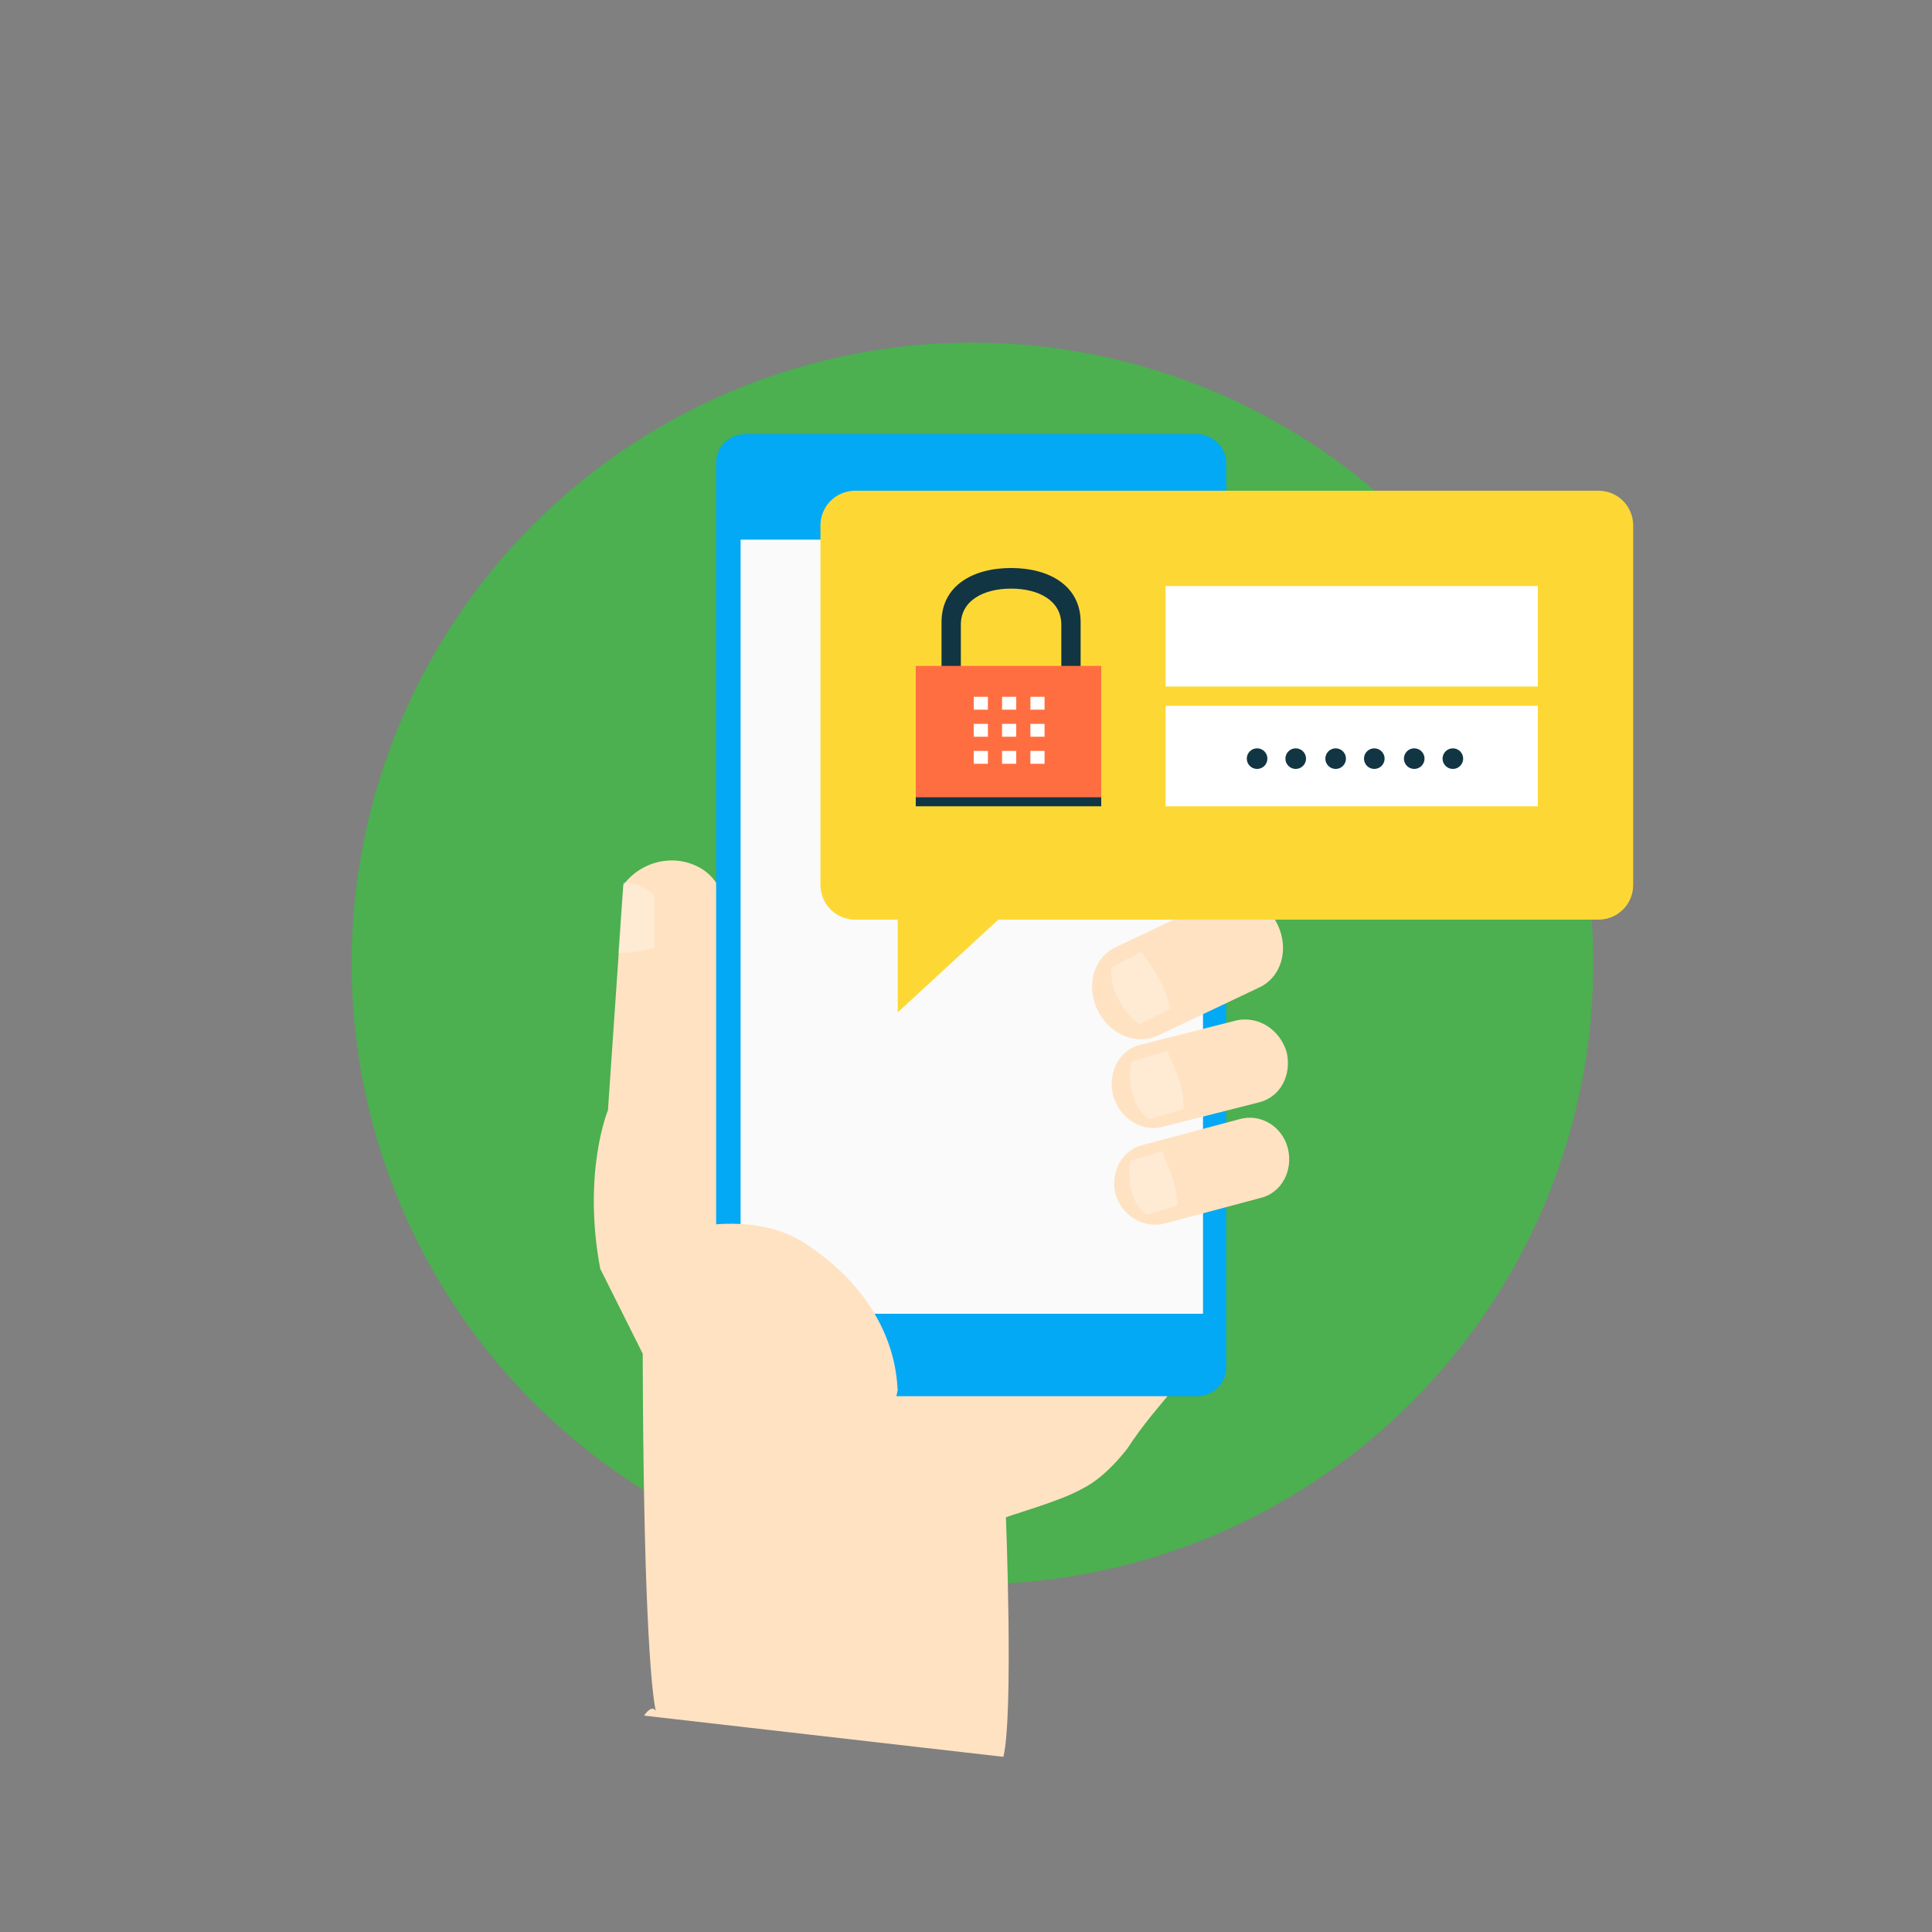 <?xml version="1.0" encoding="utf-8"?>
<svg version="1.1" xmlns="http://www.w3.org/2000/svg" xmlns:xlink="http://www.w3.org/1999/xlink" x="0px" y="0px"
	 viewBox="75 75 150 150" style="enable-background:new 0 0 300 300;" xml:space="preserve">
<rect x="75" y="75" width="150" height="150" fill="#808080" stroke="none"/>
<style type="text/css">
	.st0{display:none;}
	.st1{fill:#4CAF50;}
	.st2{fill:#FFE2C2;}
	.st3{fill:#EDBDA9;}
	.st4{fill-rule:evenodd;clip-rule:evenodd;fill:#03A9F4;}
	.st5{fill-rule:evenodd;clip-rule:evenodd;fill:#FAFAFA;}
	.st6{fill:#FDD835;}
	.st7{fill:#123544;}
	.st8{fill:#FF6E40;}
	.st9{fill:#FFFFFF;}
	.st10{opacity:0.3;fill:#FFFFFF;}
	.st11{display:inline;}
	.st12{clip-path:url(#XMLID_71_);fill:#EBC0A4;}
	.st13{clip-path:url(#XMLID_71_);}
	.st14{fill:#E0AD91;}
	.st15{fill:#03A9F4;}
	.st16{fill:#FAFAFA;}
	.st17{fill:#3B78E7;}
	.st18{fill:#BF4131;}
	.st19{fill:#F05749;}
	.st20{fill:#E4E9EB;}
	.st21{fill:#FF9E00;}
	.st22{fill:#343E56;}
	.st23{clip-path:url(#XMLID_71_);fill-rule:evenodd;clip-rule:evenodd;fill:#ED6743;}
	.st24{clip-path:url(#XMLID_71_);fill-rule:evenodd;clip-rule:evenodd;fill:#FF6E40;}
	.st25{display:none;clip-path:url(#XMLID_71_);}
	.st26{fill:#F6F4F4;}
	.st27{fill:#4F7186;}
	.st28{display:inline;fill:#4F7186;}
	.st29{fill:#EBC0A4;}
	.st30{fill:#E6DDD2;}
	.st31{clip-path:url(#XMLID_73_);}
	.st32{fill:#E6B595;}
</style>
<g id="Layer_1" class="st0">
</g>
<g id="Layer_2" class="st0">
</g>
<g id="Layer_3">
	<circle id="XMLID_1_" class="st1" cx="150.5" cy="149.8" r="48.2"/>
	<path id="XMLID_419_" class="st2" d="M166.8,180.8c-2.1-3.6-8-4.4-4.9-6.7c-0.1,0.1,1.2-1.1,1.5-1.4c0.1-0.1,0.2-0.3,0.3-0.3
		c0-0.1,0.1-0.2,0.2-0.3c0.1-0.2,0.6-1.5,0.5-1c0.1-0.4,0.3-0.8,0.3-1.3c0-0.2,0.1-0.4,0.1-0.5c0-0.2,0-0.5,0.1-0.7
		c0-0.7,0.1-1.3,0.1-2c0-1.5,0-3,0-4.4c0-2,0.6-3.5,1.7-4.6c-1.8-1.2-3.8-1.3-4.5-0.3l-0.3,0.4l-1.1,1.6l-0.1,0.1l-0.8-0.6l1.1-1.6
		l1.1-1.6l0.9-1.3c0.7-1.1-0.2-3-2.1-4.3c-1.9-1.3-4-1.6-4.8-0.5l-0.9,1.3l-1.1,1.6l-1.1,1.6l-0.8-0.6l5-7.1l0,0
		c0-0.1,0.1-0.1,0.1-0.2l6.6-9.4c1.2-1.7,0.7-4.2-1.2-5.5c-1.9-1.3-4.4-1-5.6,0.7l-6.6,9.4c0,0.1-0.1,0.1-0.1,0.2l0,0l-14.6,20.7
		l-3.9,7.6l-1.1-20.9c0.6-2.5,0.9-4.8-1.1-6.3c-2-1.4-4.8-0.9-6.3,1.1l-1.2,17.5c0,0-2,4.8-0.6,12.3l3.3,6.6
		c0.1,38.1,2.3,25,0.1,28.1l27.9,3.2c0.8-3.2,0.2-18.6,0.2-18.6c1.1-0.4,4.3-1.3,5.9-2.2c0.8-0.4,2-1.2,3.5-3.1
		C165.2,183.4,167.5,182,166.8,180.8z"/>
	<path id="XMLID_418_" class="st3" d="M176.4,124.9c-1.9-1.3-4.4-1-5.6,0.7l-6.6,9.4c0,0.1-0.1,0.1-0.1,0.2l0,0l-14.6,20.7l-0.1,0
		c0,0.1,0,0.2,0,0.2c0.5,3.1,0.7,6.6,1.8,9.6c0,0,0,0,0,0c0,0,0,0,0,0c0-0.1,0.2,0,0.3,0.2c0,0,0,0,0.1,0c0.1,0,0.1,0,0.2,0.1
		c0.4,0.1,0.8,0.3,1.2,0.4c0,0,0.1,0,0.1,0c0,0,0,0,0,0c0.4-0.6,0.9-1.2,1.3-1.9c2.7-3.9,5.2-7.9,7.6-12c1.2-2,3-3.1,4.9-3.4
		c-0.1-0.5-0.1-1.1,0-1.7l-0.2,0.3l-0.8-0.6l2.1-2.9c0.2-0.4,0.5-0.7,0.7-1l2.3-3.2l0,0c0-0.1,0.1-0.1,0.1-0.2l6.6-9.4
		C178.8,128.7,178.2,126.3,176.4,124.9z"/>
	<path id="XMLID_417_" class="st4" d="M170.2,181.2c0,1.2-1,2.2-2.3,2.2h-35c-1.2,0-2.3-1-2.3-2.2v-70.3c0-1.2,1-2.2,2.3-2.2h35
		c1.2,0,2.3,1,2.3,2.2V181.2z"/>
	<polygon id="XMLID_416_" class="st5" points="166.6,116.9 165.7,116.9 163.9,116.9 161.8,116.9 160.1,116.9 160,116.9 157.7,116.9
		151.9,116.9 149.9,116.9 147.8,116.9 145.9,116.9 143,116.9 141.2,116.9 135.5,116.9 135.3,116.9 133.5,116.9 132.5,116.9
		132.5,124.9 132.5,124.9 132.5,127 132.5,127 132.5,132.9 132.5,132.9 132.5,140.1 132.5,140.1 132.5,141.9 132.5,141.9
		132.5,159.7 132.5,159.7 132.5,161.3 132.5,161.3 132.5,169.5 132.5,169.5 132.5,171.7 132.5,171.7 132.5,177 132.6,177 134.5,177
		138.6,177 140.9,177 140.9,177 141.2,177 142.7,177 143,177 144.8,177 145,177 146.6,177 152.1,177 152.2,177 154.1,177 159,177
		161,177 161.4,177 163.8,177 168.4,177 168.4,172.1 168.4,168.8 168.4,168.1 168.4,167.1 168.4,165.1 168.4,164.3 168.4,162.1
		168.4,141.9 168.4,140.1 168.4,135.4 168.4,132.9 168.4,122.3 168.4,120.3 168.4,116.9 	"/>
	<path id="XMLID_412_" class="st2" d="M144.3,184.6c0.1-0.6,0.3-1.1,0.4-1.7c-0.1-0.3,0.2-6.3-6.8-11.1c-3.2-2.3-7-1.8-8.8-1.6v14.4
		H144.3z"/>
	<path id="XMLID_411_" class="st2" d="M175,164.2c0.4,1.7-0.5,3.4-2.1,3.8l-7.5,2c-1.6,0.4-3.3-0.6-3.8-2.3l0,0
		c-0.4-1.7,0.5-3.4,2.1-3.8l7.5-2C172.9,161.4,174.6,162.5,175,164.2L175,164.2z"/>
	<path id="XMLID_410_" class="st2" d="M174.9,156.7c0.4,1.8-0.5,3.5-2.2,3.9l-7.5,1.9c-1.6,0.4-3.3-0.7-3.8-2.5l0,0
		c-0.4-1.8,0.5-3.5,2.2-3.9l7.5-1.9C172.8,153.9,174.4,155,174.9,156.7L174.9,156.7z"/>
	<path id="XMLID_409_" class="st2" d="M174.2,146.8c0.9,1.9,0.3,4.1-1.5,4.9l-7.8,3.7c-1.7,0.8-3.8-0.1-4.7-2l0,0
		c-0.9-1.9-0.3-4.1,1.5-4.9l7.8-3.7C171.2,144,173.3,144.9,174.2,146.8L174.2,146.8z"/>
	<g id="XMLID_488_">
		<path id="XMLID_408_" class="st6" d="M201.8,143.7c0,1.5-1.2,2.7-2.7,2.7h-57.7c-1.5,0-2.7-1.2-2.7-2.7v-27.9
			c0-1.5,1.2-2.7,2.7-2.7h57.7c1.5,0,2.7,1.2,2.7,2.7V143.7z"/>
		<g id="XMLID_504_">
			<g id="XMLID_547_">
				<path id="XMLID_548_" class="st7" d="M153.5,132.3c-3,0-5.4-2.2-5.4-5v-4c0-2.8,2.4-4.2,5.4-4.2c3,0,5.4,1.4,5.4,4.2v4
					C158.9,130,156.5,132.3,153.5,132.3z M153.5,120.7c-2.1,0-3.9,0.9-3.9,2.8v3.6c0,2,1.7,3.5,3.9,3.5c2.1,0,3.9-1.6,3.9-3.5v-3.6
					C157.4,121.6,155.6,120.7,153.5,120.7z"/>
			</g>
			<g id="XMLID_544_">
				<path id="XMLID_405_" class="st8" d="M160.5,126.7h-14.2c-0.1,0-0.1,0-0.2,0v10.3h14.4V126.7z"/>
				<rect id="XMLID_404_" x="146.1" y="136.9" class="st7" width="14.4" height="0.7"/>
			</g>
			<g id="XMLID_508_">
				<g id="XMLID_521_">
					<g id="XMLID_522_">
						<g id="XMLID_523_">
							<rect id="XMLID_403_" x="152.8" y="129.1" class="st9" width="1.1" height="1"/>
							<rect id="XMLID_402_" x="150.6" y="129.1" class="st9" width="1.1" height="1"/>
							<rect id="XMLID_401_" x="155" y="129.1" class="st9" width="1.1" height="1"/>
						</g>
					</g>
				</g>
				<g id="XMLID_515_">
					<g id="XMLID_516_">
						<g id="XMLID_517_">
							<rect id="XMLID_400_" x="152.8" y="131.2" class="st9" width="1.1" height="1"/>
							<rect id="XMLID_399_" x="150.6" y="131.2" class="st9" width="1.1" height="1"/>
							<rect id="XMLID_398_" x="155" y="131.2" class="st9" width="1.1" height="1"/>
						</g>
					</g>
				</g>
				<g id="XMLID_509_">
					<g id="XMLID_510_">
						<g id="XMLID_511_">
							<rect id="XMLID_396_" x="152.8" y="133.3" class="st9" width="1.1" height="1"/>
							<rect id="XMLID_354_" x="150.6" y="133.3" class="st9" width="1.1" height="1"/>
							<rect id="XMLID_351_" x="155" y="133.3" class="st9" width="1.1" height="1"/>
						</g>
					</g>
				</g>
			</g>
		</g>
		<polygon id="XMLID_350_" class="st6" points="144.7,153.6 144.7,145.3 153.7,145.3 		"/>
		<polygon id="XMLID_349_" class="st9" points="194.4,137.6 194.4,137.6 165.5,137.6 165.5,137.6 165.5,129.8 165.5,129.8
			194.4,129.8 194.4,129.8 		"/>
		<polygon id="XMLID_348_" class="st9" points="194.4,128.3 194.4,128.3 165.5,128.3 165.5,128.3 165.5,120.5 165.5,120.5
			194.4,120.5 194.4,120.5 		"/>
		<g id="XMLID_489_">
			<circle id="XMLID_346_" class="st7" cx="172.6" cy="133.9" r="0.8"/>
			<circle id="XMLID_345_" class="st7" cx="175.6" cy="133.9" r="0.8"/>
			<circle id="XMLID_337_" class="st7" cx="178.7" cy="133.9" r="0.8"/>
			<circle id="XMLID_335_" class="st7" cx="181.7" cy="133.9" r="0.8"/>
			<circle id="XMLID_334_" class="st7" cx="184.8" cy="133.9" r="0.8"/>
			<circle id="XMLID_333_" class="st7" cx="187.8" cy="133.9" r="0.8"/>
		</g>
	</g>
	<path id="XMLID_331_" class="st10" d="M163.6,148.9c0,0,0.9,1.2,1.5,2.3c0.5,1,0.8,2.1,0.8,2.1l-2.4,1.2c0,0-1-0.5-1.7-2
		c-0.7-1.4-0.5-2.4-0.5-2.4L163.6,148.9z"/>
	<path id="XMLID_329_" class="st10" d="M125.8,144.5c0,0-0.8-0.9-2.4-1c0,0,0,0,0,0c-0.1,0.9-0.3,4.3-0.4,5.5c0,0,0,0,0,0
		c1.3,0,2.8-0.4,2.8-0.4L125.8,144.5z"/>
	<path id="XMLID_309_" class="st10" d="M165.6,156.6c0,0,0.6,1.2,1,2.4c0.3,1,0.3,2.1,0.3,2.1l-2.7,0.8c0,0-1-0.6-1.3-2.1
		c-0.4-1.4,0-2.4,0-2.4L165.6,156.6z"/>
	<path id="XMLID_308_" class="st10" d="M165.2,164.4c0,0,0.6,1.2,0.9,2.3c0.3,1,0.3,1.9,0.3,1.9l-2.4,0.7c0,0-0.9-0.6-1.2-2
		c-0.3-1.4,0-2.2,0-2.2L165.2,164.4z"/>
</g>
<g id="Layer_4" class="st0">
</g>
<g id="Layer_6" class="st0">
	<g id="XMLID_2_" class="st11">
		<circle id="XMLID_66_" class="st1" cx="150.4" cy="150.3" r="48.2"/>
		<g id="XMLID_85_">
			<defs>
				<rect id="XMLID_14_" x="96.6" y="111" width="81.5" height="96.2"/>
			</defs>
			<clipPath id="XMLID_71_">
				<use xlink:href="#XMLID_14_"  style="overflow:visible;"/>
			</clipPath>
			<path id="XMLID_65_" class="st12" d="M138.2,154.2L138.2,154.2c-1.3-2.1-0.5-4.9,1.9-6.5l28.2-18.2c2.4-1.5,5.3-1.1,6.6,0.9
				l0,0.1c1.3,2,0.4,4.9-1.9,6.4l-28.2,18.2C142.4,156.6,139.5,156.3,138.2,154.2z"/>
			<g id="XMLID_169_" class="st13">
				<path id="XMLID_64_" class="st14" d="M162.4,155.1L162.4,155.1c-1.7-1.7-1.7-4.4-0.1-6l4.6-4.5c1.6-1.6,4.3-1.6,6,0l0.1,0.1
					c1.7,1.7,1.7,4.3,0,6l-4.6,4.5C166.7,156.8,164,156.8,162.4,155.1z"/>
				<path id="XMLID_63_" class="st14" d="M161.8,164.1L161.8,164.1c-1.6-1.9-1.4-4.6,0.4-6.1l5-4.1c1.8-1.5,4.5-1.2,6,0.6l0.1,0.1
					c1.5,1.8,1.3,4.5-0.5,6l-5,4.1C166,166.2,163.3,165.9,161.8,164.1z"/>
				<path id="XMLID_62_" class="st14" d="M163,170.9L163,170.9c-1-1.9-0.4-4.2,1.4-5.1l5-2.6c1.8-1,4-0.3,5,1.6l0,0.1
					c1,1.8,0.3,4.1-1.4,5.1l-5,2.6C166.3,173.5,164,172.8,163,170.9z"/>
			</g>
			<path id="XMLID_61_" class="st12" d="M135.5,184.8l-0.3-0.2c-4-2.5-6.7-4.9-9.1-6.6c-3.7-2.6-5.1-7.7-2.2-15.8l16-17.3
				c7.7-6.8,9.9-4,17.6,3l1.7,1.4c8.1,6.3,8.6,14,9.1,16.8c0.3,1.9,0.4,4.3,0.4,4.3c0,1.4-0.2,5-2.6,6.9c-6.2,5-10.3,12.7-15.7,13.9
				C146.5,192,141.8,188.8,135.5,184.8z"/>

				<rect id="XMLID_60_" x="117.1" y="175.8" transform="matrix(0.844 0.537 -0.537 0.844 123.719 -40.008)" class="st12" width="26.8" height="33"/>
			<g id="XMLID_165_" class="st13">
				<path id="XMLID_59_" class="st15" d="M163.8,113.2h-24.4c-2.9,0-5.3,2.4-5.3,5.3v63.4c0,2.9,2.4,5.3,5.3,5.3h24.4
					c2.9,0,5.3-2.4,5.3-5.3v-63.4C169.1,115.6,166.7,113.2,163.8,113.2z"/>
			</g>
			<g id="XMLID_163_" class="st13">
				<rect id="XMLID_58_" x="136.3" y="123.3" class="st16" width="30.5" height="54.1"/>
			</g>
			<g id="XMLID_160_" class="st13">
				<g id="XMLID_161_">
					<path id="XMLID_57_" class="st17" d="M153.9,118.3h-4.6c-0.4,0-0.7,0.3-0.7,0.7c0,0.4,0.3,0.7,0.7,0.7h4.6
						c0.4,0,0.7-0.3,0.7-0.7C154.6,118.6,154.3,118.3,153.9,118.3z"/>
				</g>
			</g>
			<g id="XMLID_157_" class="st13">
				<g id="XMLID_158_">
					<path id="XMLID_56_" class="st17" d="M154.5,181.4h-5.9c-0.5,0-1,0.5-1,1.1c0,0.6,0.4,1.1,1,1.1h5.9c0.5,0,1-0.5,1-1.1
						C155.5,181.8,155.1,181.4,154.5,181.4z"/>
				</g>
			</g>
			<g id="XMLID_130_" class="st13">
				<path id="XMLID_152_" class="st18" d="M163.6,133c-0.1-0.4-0.6-0.7-1-0.5l-1.5,0.4c-0.2,0.1-0.3,0.2-0.4,0.3c0,0,0,0,0,0
					c0,0,0,0,0,0c0,0,0,0,0,0c0,0.1-0.1,0.1-0.1,0.2l-1,2.7h-18.3c-0.2,0-0.3,0.1-0.5,0.2c-0.1,0.1-0.2,0.3-0.1,0.5l2.4,10.7
					c0.1,0.3,0.3,0.5,0.6,0.5h14.7l-0.1,1.6h-14.1c-0.3,0-0.6,0.3-0.6,0.6c0,0.3,0.3,0.6,0.6,0.6h0.8c-0.3,0.4-0.4,0.8-0.4,1.3
					c0,1.2,1,2.2,2.2,2.2c1.2,0,2.2-1,2.2-2.2c0-0.5-0.2-0.9-0.4-1.3h6.3c-0.3,0.4-0.4,0.8-0.4,1.3c0,1.2,1,2.2,2.2,2.2
					c1.2,0,2.2-1,2.2-2.2c0-0.5-0.2-0.9-0.4-1.3h0.5c0,0,0,0,0,0c0,0,0,0,0,0c0.3,0,0.6-0.2,0.6-0.5l0.2-2.7c0,0,0,0,0,0
					c0,0,0,0,0,0l0.7-9.8c0,0,0-0.1,0-0.1l1.2-3.2c0,0,0.1,0,0.1,0l1.5-0.4C163.5,133.9,163.7,133.4,163.6,133z M146.7,153.4
					c-0.7,0-1.3-0.6-1.3-1.3c0-0.7,0.6-1.3,1.3-1.3c0.7,0,1.3,0.6,1.3,1.3C148,152.9,147.4,153.4,146.7,153.4z M156.5,153.4
					c-0.7,0-1.3-0.6-1.3-1.3c0-0.7,0.6-1.3,1.3-1.3c0.7,0,1.3,0.6,1.3,1.3C157.8,152.9,157.2,153.4,156.5,153.4z M142.1,137.4h17.1
					l-0.7,9.5h-14.3L142.1,137.4z"/>
				<path id="XMLID_147_" class="st19" d="M163.5,132.7c-0.1-0.4-0.6-0.7-1-0.5l-1.5,0.4c-0.2,0.1-0.3,0.2-0.4,0.3c0,0,0,0,0,0
					c0,0,0,0,0,0c0,0,0,0,0,0c0,0.1-0.1,0.1-0.1,0.2l-1,2.7h-18.3c-0.2,0-0.3,0.1-0.5,0.2c-0.1,0.1-0.2,0.3-0.1,0.5l2.4,10.7
					c0.1,0.3,0.3,0.5,0.6,0.5h14.7l-0.1,1.6H144c-0.3,0-0.6,0.3-0.6,0.6c0,0.3,0.3,0.6,0.6,0.6h0.8c-0.3,0.4-0.4,0.8-0.4,1.3
					c0,1.2,1,2.2,2.2,2.2c1.2,0,2.2-1,2.2-2.2c0-0.5-0.2-0.9-0.4-1.3h6.3c-0.3,0.4-0.4,0.8-0.4,1.3c0,1.2,1,2.2,2.2,2.2
					c1.2,0,2.2-1,2.2-2.2c0-0.5-0.2-0.9-0.4-1.3h0.5c0,0,0,0,0,0c0,0,0,0,0,0c0.3,0,0.6-0.2,0.6-0.5l0.2-2.7c0,0,0,0,0,0
					c0,0,0,0,0,0l0.7-9.8c0,0,0-0.1,0-0.1l1.2-3.2c0,0,0.1,0,0.1,0l1.5-0.4C163.4,133.6,163.6,133.2,163.5,132.7z M146.6,153.1
					c-0.7,0-1.3-0.6-1.3-1.3c0-0.7,0.6-1.3,1.3-1.3c0.7,0,1.3,0.6,1.3,1.3C147.8,152.6,147.3,153.1,146.6,153.1z M156.4,153.1
					c-0.7,0-1.3-0.6-1.3-1.3c0-0.7,0.6-1.3,1.3-1.3s1.3,0.6,1.3,1.3C157.6,152.6,157.1,153.1,156.4,153.1z M142,137.1H159l-0.7,9.5
					h-14.3L142,137.1z"/>
				<rect id="XMLID_47_" x="144.9" y="134.9" class="st20" width="12.7" height="2.9"/>
				<g id="XMLID_131_">
					<g id="XMLID_139_">
						<g id="XMLID_141_">
							<circle id="XMLID_46_" class="st21" cx="147.8" cy="135.6" r="0.4"/>
							<circle id="XMLID_45_" class="st21" cx="154.7" cy="135.6" r="0.4"/>
							<g id="XMLID_142_">
								<path id="XMLID_44_" class="st21" d="M154.7,135.8c-0.1,0-0.3-0.1-0.3-0.3c0-2.4-1.4-4.4-3.2-4.4c-1.7,0-3.2,2-3.2,4.4
									c0,0.1-0.1,0.3-0.3,0.3s-0.3-0.1-0.3-0.3c0-2.7,1.6-4.9,3.7-4.9c2,0,3.7,2.2,3.7,4.9C154.9,135.7,154.8,135.8,154.7,135.8z"
									/>
							</g>
						</g>
						<rect id="XMLID_43_" x="146" y="144.4" class="st21" width="10.5" height="1.2"/>
					</g>
					<path id="XMLID_42_" class="st6" d="M156.5,145.2H146v-10.8c0-0.1,0.1-0.2,0.2-0.2h10c0.1,0,0.2,0.1,0.2,0.2V145.2z"/>
					<g id="XMLID_133_">
						<circle id="XMLID_41_" class="st22" cx="147.8" cy="135.3" r="0.4"/>
						<circle id="XMLID_40_" class="st22" cx="154.7" cy="135.3" r="0.4"/>
						<g id="XMLID_134_">
							<path id="XMLID_39_" class="st20" d="M154.7,135.5c-0.1,0-0.3-0.1-0.3-0.3c0-2.4-1.4-4.4-3.2-4.4c-1.7,0-3.2,2-3.2,4.4
								c0,0.1-0.1,0.3-0.3,0.3s-0.3-0.1-0.3-0.3c0-2.7,1.6-4.9,3.7-4.9c2,0,3.7,2.2,3.7,4.9C154.9,135.4,154.8,135.5,154.7,135.5z"
								/>
						</g>
					</g>
				</g>
			</g>
			<path id="XMLID_38_" class="st23" d="M160.1,171.1h-16.8c-0.2,0-0.3-0.2-0.3-0.3v-6.1c0-0.2,0.2-0.3,0.3-0.3h16.8
				c0.2,0,0.3,0.2,0.3,0.3v6.1C160.4,171,160.3,171.1,160.1,171.1z"/>
			<path id="XMLID_37_" class="st24" d="M160.1,170.9h-16.8c-0.2,0-0.3-0.2-0.3-0.3v-6.1c0-0.2,0.2-0.3,0.3-0.3h16.8
				c0.2,0,0.3,0.2,0.3,0.3v6.1C160.4,170.7,160.3,170.9,160.1,170.9z"/>
			<g id="XMLID_119_" class="st13">
				<path id="XMLID_124_" class="st9" d="M149.6,166.2c0.1,0.1,0.1,0.3,0.1,0.5c0,0.2-0.1,0.4-0.2,0.5c-0.1,0.1-0.1,0.1-0.2,0.2
					c0.2,0.1,0.3,0.2,0.4,0.3s0.1,0.3,0.1,0.5c0,0.2,0,0.4-0.1,0.5c-0.1,0.1-0.1,0.2-0.2,0.3c-0.1,0.1-0.2,0.1-0.4,0.2
					c-0.1,0-0.3,0-0.5,0h-1.5v-3.2h1.6C149.1,165.9,149.4,166,149.6,166.2z M147.8,166.5v0.7h0.8c0.1,0,0.3,0,0.3-0.1
					c0.1-0.1,0.1-0.1,0.1-0.3c0-0.2-0.1-0.3-0.2-0.3c-0.1,0-0.2-0.1-0.4-0.1H147.8z M147.8,167.7v0.9h0.8c0.1,0,0.3,0,0.3-0.1
					c0.1-0.1,0.2-0.2,0.2-0.4c0-0.2-0.1-0.3-0.2-0.3c-0.1,0-0.2-0.1-0.3-0.1H147.8z"/>
				<path id="XMLID_122_" class="st9" d="M150.4,165.9h0.7v2c0,0.2,0,0.4,0.1,0.5c0.1,0.2,0.3,0.3,0.5,0.3c0.3,0,0.5-0.1,0.5-0.3
					c0.1-0.1,0.1-0.3,0.1-0.5v-2h0.7v2c0,0.3-0.1,0.6-0.2,0.8c-0.2,0.4-0.6,0.5-1.1,0.5c-0.6,0-0.9-0.2-1.1-0.5
					c-0.1-0.2-0.2-0.5-0.2-0.8V165.9z"/>
				<path id="XMLID_120_" class="st9" d="M155.5,165.9h0.8l-1.1,2v1.2h-0.7v-1.2l-1.1-2h0.8l0.7,1.4L155.5,165.9z"/>
			</g>
			<g id="XMLID_110_" class="st13">
				<path id="XMLID_115_" class="st20" d="M149.6,166.2c0.1,0.1,0.1,0.3,0.1,0.5c0,0.2-0.1,0.4-0.2,0.5c-0.1,0.1-0.1,0.1-0.2,0.2
					c0.2,0.1,0.3,0.2,0.4,0.3c0.1,0.1,0.1,0.3,0.1,0.5c0,0.2,0,0.4-0.1,0.5c-0.1,0.1-0.1,0.2-0.2,0.3c-0.1,0.1-0.2,0.1-0.4,0.2
					c-0.1,0-0.3,0-0.5,0h-1.5v-3.2h1.6C149.1,165.8,149.4,166,149.6,166.2z M147.8,166.4v0.7h0.8c0.1,0,0.3,0,0.3-0.1
					c0.1-0.1,0.1-0.1,0.1-0.3c0-0.2-0.1-0.3-0.2-0.3c-0.1,0-0.2-0.1-0.4-0.1H147.8z M147.8,167.6v0.9h0.8c0.1,0,0.3,0,0.3-0.1
					c0.1-0.1,0.2-0.2,0.2-0.4c0-0.2-0.1-0.3-0.2-0.3c-0.1,0-0.2-0.1-0.3-0.1H147.8z"/>
				<path id="XMLID_113_" class="st20" d="M150.4,165.8h0.7v2c0,0.2,0,0.4,0.1,0.5c0.1,0.2,0.3,0.3,0.5,0.3c0.3,0,0.5-0.1,0.5-0.3
					c0.1-0.1,0.1-0.3,0.1-0.5v-2h0.7v2c0,0.3-0.1,0.6-0.2,0.8c-0.2,0.4-0.6,0.5-1.1,0.5c-0.6,0-0.9-0.2-1.1-0.5
					c-0.1-0.2-0.2-0.5-0.2-0.8V165.8z"/>
				<path id="XMLID_111_" class="st20" d="M155.5,165.8h0.8l-1.1,2v1.2h-0.7v-1.2l-1.1-2h0.8l0.7,1.4L155.5,165.8z"/>
			</g>
			<g id="XMLID_102_" class="st25">
				<g id="XMLID_104_" class="st11">
					<path id="XMLID_26_" class="st26" d="M139.3,207.1l-26.1-16.9c-0.2-0.1-0.2-0.3-0.1-0.5l4-6.1c0.1-0.2,0.3-0.2,0.5-0.1
						l26.1,16.9c0.2,0.1,0.2,0.3,0.1,0.5l-4,6.1C139.6,207.2,139.4,207.2,139.3,207.1z"/>
					<circle id="XMLID_25_" class="st27" cx="118" cy="187.8" r="1.3"/>
				</g>
				<path id="XMLID_24_" class="st28" d="M127.1,227.2l-28.2-18.3c-0.3-0.2-0.4-0.6-0.2-0.9l13.5-19.7c0.2-0.3,0.6-0.4,0.9-0.2
					l28.2,18.3c0.3,0.2,0.4,0.6,0.2,0.9L128,227C127.8,227.3,127.4,227.4,127.1,227.2z"/>
			</g>
			<g id="XMLID_98_" class="st13">
				<path id="XMLID_23_" class="st14" d="M127.5,172.4l-0.3,0c-2.4-0.3-3.9-2.6-3.6-4.8l3.3-24.7c0.7-3.7,2.7-3.8,5.1-3.5l0.1,0
					c2.7,0.6,3.2,3.8,3.2,7c0,0.3,0,0.6-0.1,0.9l-2.6,20.8C132.3,170.2,129.9,172.6,127.5,172.4z"/>
				<path id="XMLID_22_" class="st29" d="M126.3,172.6L126.3,172.6c-2.5-0.3-4.2-2.5-3.8-4.8c0,0,4.5-21.5,4.2-25.3
					c-0.3-3.5,2.8-3.8,5.3-3.5l0.1,0c2.9,0.7,3.6,5.2,3.1,7.8l-3.7,22.2C131.1,171.3,128.8,172.9,126.3,172.6z"/>
				<path id="XMLID_21_" class="st30" d="M129.1,139c-0.3,0-0.7,0-1,0.2c-0.5,0.2-1.2,0.8-1.3,1.9c-0.2,1.8-0.4,4.5-0.2,4.8
					c0.2,0.3,1.1,0.6,2.2,0.2c1.1-0.4,1.3-0.6,1.6-1.5c0.3-0.9,0.2-4.1,0.1-4.5C130.3,139.9,130.1,139.1,129.1,139z"/>
			</g>
			<g id="XMLID_88_" class="st13">
				<g id="XMLID_95_">
					<path id="XMLID_20_" class="st29" d="M161,151.2L161,151.2c-0.9-2.2,0-4.5,2.1-5.4l5.6-2.3c2-0.9,4.3,0.1,5.2,2.2l0,0.1
						c0.9,2.1-0.1,4.5-2.1,5.3l-5.6,2.3C164.2,154.3,161.8,153.3,161,151.2z"/>
					<path id="XMLID_19_" class="st30" d="M167,148.7L167,148.7c-0.6-1.5-1.5-2.5-3.2-1.8l-1.5,0.6c-1.7,0.7-1.9,2.1-1.3,3.6l0,0.1
						c0.6,1.4,1.7,2.3,3.4,1.6l1.5-0.6C167.6,151.5,167.6,150.1,167,148.7z"/>
				</g>
				<g id="XMLID_92_">
					<path id="XMLID_18_" class="st29" d="M160.9,161L160.9,161c-0.9-2.2,0-4.6,2.1-5.4l5.7-2.3c2-0.9,4.4,0.1,5.3,2.2l0,0.1
						c0.9,2.1-0.1,4.5-2.1,5.3l-5.7,2.3C164.1,164.1,161.8,163.1,160.9,161z"/>
					<path id="XMLID_17_" class="st30" d="M166.8,158.5L166.8,158.5c-0.6-1.5-1.5-2.4-3.2-1.7l-1.4,0.6c-1.7,0.7-1.9,2.1-1.3,3.5
						l0,0.1c0.6,1.4,1.7,2.3,3.4,1.6l1.4-0.6C167.4,161.2,167.4,159.9,166.8,158.5z"/>
				</g>
				<g id="XMLID_89_">
					<path id="XMLID_16_" class="st29" d="M161.4,170.4L161.4,170.4c-0.8-2,0.2-4.3,2.2-5.1l5.7-2.3c2.1-0.9,4.4,0,5.2,1.9l0,0.1
						c0.8,1.9-0.2,4.2-2.3,5l-5.7,2.3C164.5,173.2,162.2,172.3,161.4,170.4z"/>
					<path id="XMLID_15_" class="st30" d="M166.9,168.2L166.9,168.2c-0.5-1.3-1.4-2.2-2.9-1.5l-1.3,0.5c-1.5,0.6-1.7,1.9-1.2,3.1
						l0,0c0.5,1.3,1.5,2,3,1.4l1.3-0.5C167.4,170.6,167.4,169.4,166.9,168.2z"/>
				</g>
			</g>
		</g>
		<g id="XMLID_3_">
			<defs>
				<rect id="XMLID_4_" x="146.4" y="147.5" width="59.6" height="59.6"/>
			</defs>
			<clipPath id="XMLID_73_">
				<use xlink:href="#XMLID_4_"  style="overflow:visible;"/>
			</clipPath>
			<g id="XMLID_70_" class="st31">
				<path id="XMLID_13_" class="st14" d="M186.7,187.8L186.7,187.8c-0.4,0.4-1,0.4-1.4,0l-5.1-5.1c-0.4-0.4-0.4-1,0-1.4l0,0
					c0.4-0.4,1-0.4,1.4,0l5.1,5.1C187.1,186.9,187.1,187.5,186.7,187.8z"/>
				<path id="XMLID_12_" class="st14" d="M181.8,194.6L181.8,194.6c-0.4,0.4-1,0.4-1.4,0l-7-7c-0.4-0.4-0.4-1,0-1.4l0,0
					c0.4-0.4,1-0.4,1.4,0l7,7C182.2,193.6,182.2,194.2,181.8,194.6z"/>
				<path id="XMLID_11_" class="st14" d="M192.1,181.5L192.1,181.5c-0.4,0.4-1,0.4-1.4,0l-3.2-3.2c-0.4-0.4-0.4-1,0-1.4l0,0
					c0.4-0.4,1-0.4,1.4,0l3.2,3.2C192.5,180.5,192.4,181.1,192.1,181.5z"/>
				<g id="XMLID_79_">
					<path id="XMLID_10_" class="st32" d="M194.1,209.3L194.1,209.3c-0.6,2-2.8,3-4.8,2.4l-22.1-7.1c-3.2-1.2-3-2.9-2.4-4.8l0-0.1
						c1-2.2,5.2-2.1,7.4-1.3l19.3,6.3C193.5,205.3,194.7,207.4,194.1,209.3z"/>
					<path id="XMLID_9_" class="st30" d="M164.2,201.4c-0.1,0.3-0.1,0.6-0.1,0.9c0.1,0.5,0.4,1.2,1.3,1.6c1.5,0.6,3.9,1.6,4.2,1.5
						c0.3-0.1,0.8-0.7,0.7-1.7c-0.1-1-0.2-1.2-0.9-1.6c-0.7-0.4-3.7-1.2-4-1.3C165.3,200.7,164.6,200.6,164.2,201.4z"/>
				</g>
				<polygon id="XMLID_8_" class="st14" points="186.5,210.8 173.8,198.9 175.6,199.5 189.1,211.6 				"/>
				<g id="XMLID_75_">
					<path id="XMLID_7_" class="st29" d="M198.8,177.1C198.8,177.1,198.8,177.1,198.8,177.1l-5.5-5.5c-1.4-1.4-3.8-1.4-5.3,0.1
						l-0.1,0.1c-1.5,1.5-1.5,3.8,0,5.3l3.3,3.2c-0.2,0.1-0.3,0.2-0.5,0.4l-5.2-5.2c-1.4-1.4-3.8-1.4-5.3,0.1l-0.1,0.1
						c-1.5,1.5-1.5,3.8,0,5.3l4.9,4.8c0,0-0.1,0.1-0.1,0.1l-0.2,0.2c0,0,0,0,0,0l-6.6-6.6c-1.4-1.4-3.8-1.4-5.3,0.1l-0.1,0.1
						c-1.5,1.5-1.5,3.8,0,5.3l6.9,6.9c-0.1,0.2-0.3,0.4-0.4,0.5l-16-15.9c-1.7-1.7-4.3-1.9-5.8-0.5l-0.1,0.1
						c-1.5,1.5-1.2,4.1,0.5,5.8l17.6,17.6c0.2,0.2,0.3,0.4,0.4,0.6c0,0,0.1,0.1,0.1,0.1l9.7,9.7c2.3,2.3,5.7,2.9,8.5,1.7l15.9,15.8
						l15.9-16l-15.8-15.7c0.4-0.7,0.7-1.5,0.8-2.2c0.4-2.2-0.7-4.7-2.1-6L198.8,177.1z"/>
					<path id="XMLID_6_" class="st30" d="M162,180.4L162,180.4c-1.1,1.1-2.3,1.6-3.6,0.4l-1.1-1.1c-1.3-1.3-0.9-2.7,0.1-3.7l0,0
						c1.1-1.1,2.5-1.4,3.7-0.2l1.1,1.1C163.6,178.1,163.1,179.4,162,180.4z"/>
				</g>
				<g id="XMLID_72_">
					<path id="XMLID_67_" class="st26" d="M220,203.1l-18,18c-0.1,0.1-0.3,0.1-0.4,0l-4.2-4.2c-0.1-0.1-0.1-0.3,0-0.4l18-18
						c0.1-0.1,0.3-0.1,0.4,0l4.2,4.2C220.1,202.8,220.1,202.9,220,203.1z"/>
					<circle id="XMLID_68_" class="st27" cx="200.9" cy="216.8" r="1"/>
				</g>
				<path id="XMLID_5_" class="st27" d="M227.8,209.4l-19.5,19.4c-0.2,0.2-0.5,0.2-0.8,0l-7.3-7.3c-0.2-0.2-0.2-0.5,0-0.8l19.5-19.4
					c0.2-0.2,0.5-0.2,0.8,0l7.3,7.3C228,208.9,228,209.2,227.8,209.4z"/>
			</g>
		</g>
	</g>
</g>
<g id="Layer_5" class="st0">
</g>
</svg>
